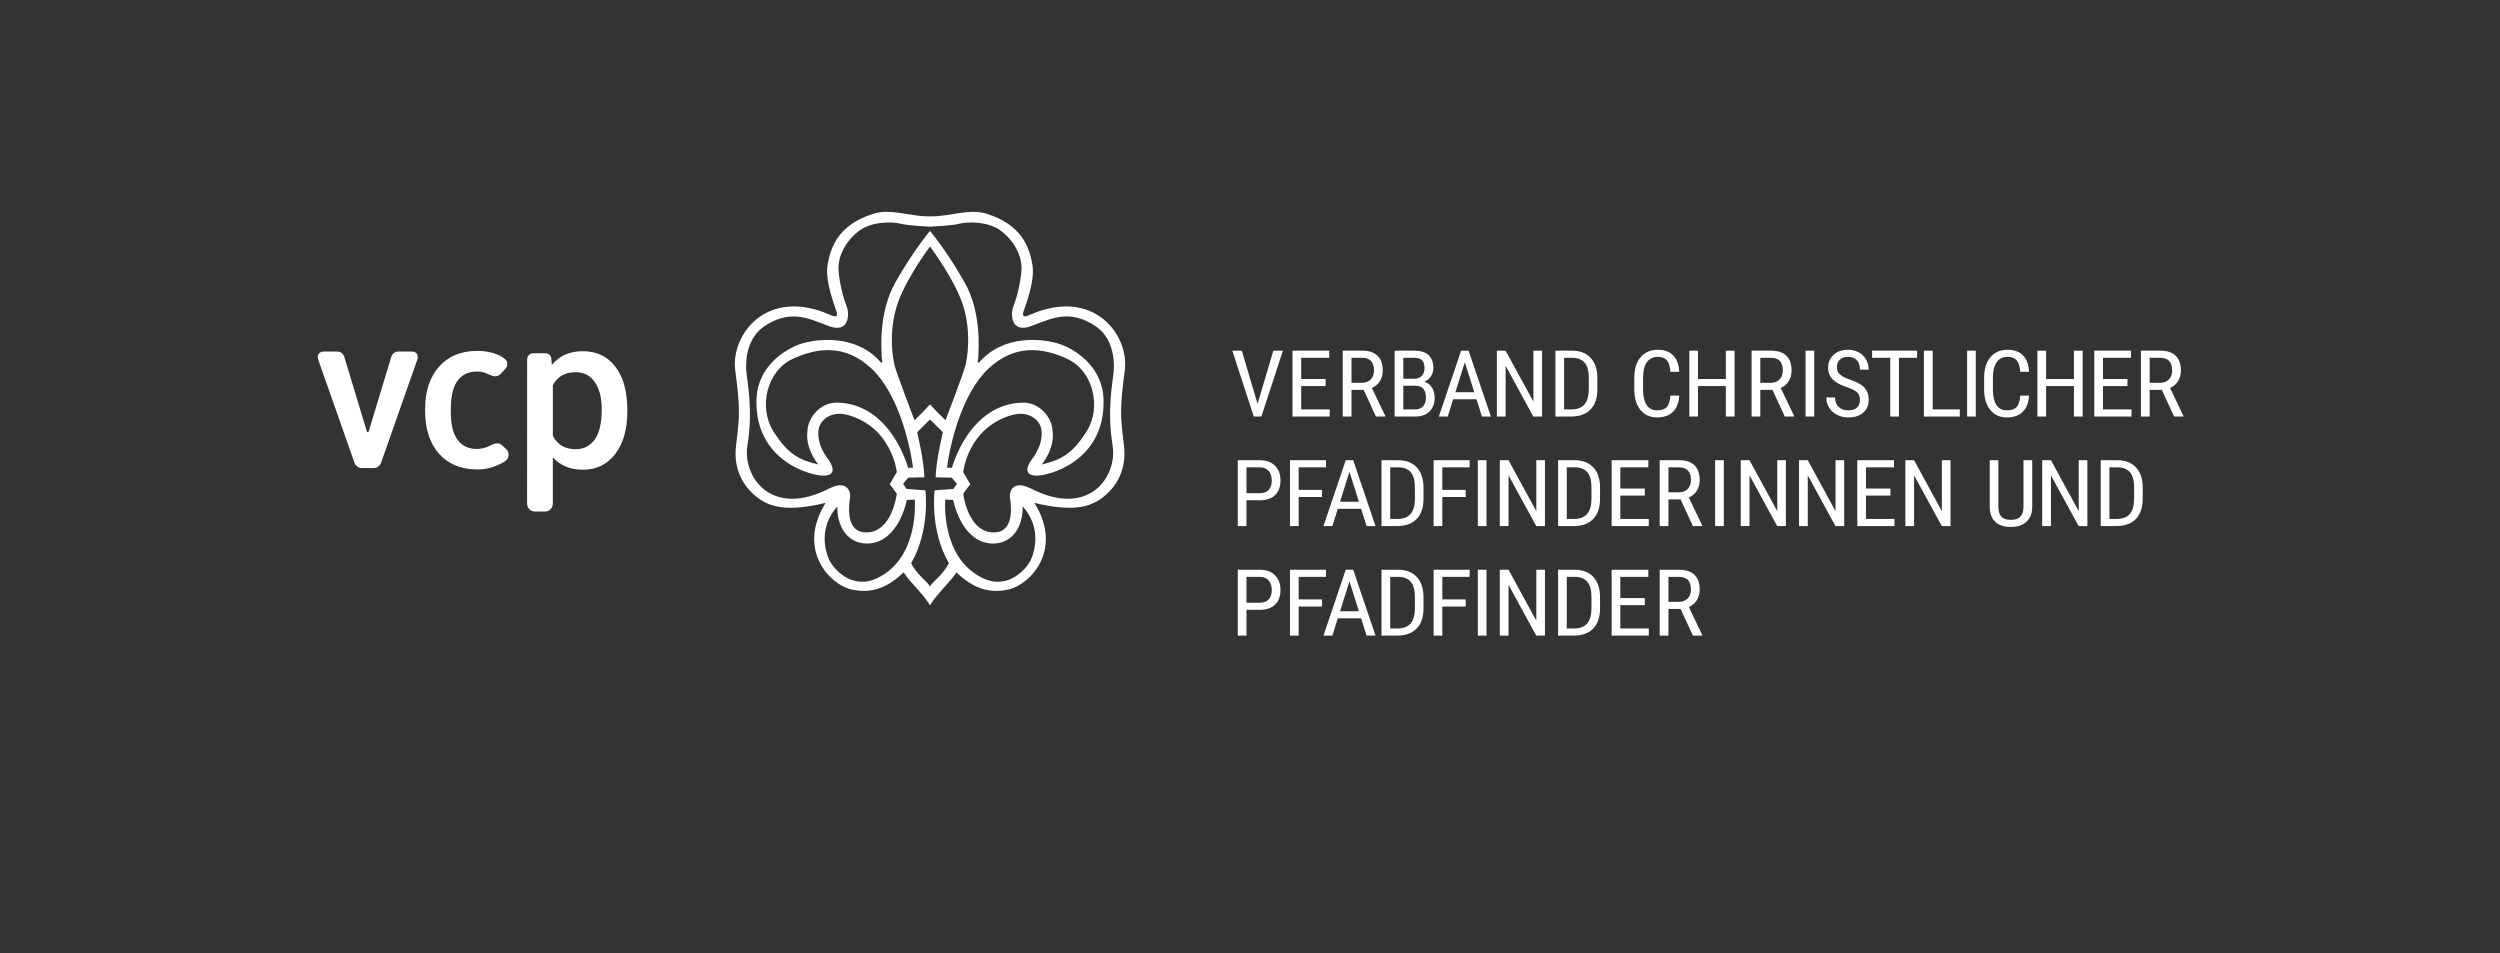 <?xml version="1.0" encoding="UTF-8"?>
<svg xmlns="http://www.w3.org/2000/svg" xmlns:xlink="http://www.w3.org/1999/xlink" width="2006.93pt" height="765.35pt" viewBox="0 0 2006.93 765.35" version="1.1">
<rect x="0" y="0" width="2006.93" height="765.35" fill="#333333" stroke="none"/>
<g id="surface1">
<path style=" stroke:none;fill-rule:nonzero;fill:rgb(100%,100%,100%);fill-opacity:1;" d="M 996.895 281.512 L 989.273 281.512 L 1006.5 334.375 L 1012.602 334.375 L 1029.871 281.512 L 1022.207 281.512 L 1009.516 324.172 Z M 1064.188 304.242 L 1044.555 304.242 L 1044.555 287.211 L 1067.051 287.211 L 1067.051 281.512 L 1037.582 281.512 L 1037.582 334.375 L 1067.434 334.375 L 1067.434 328.676 L 1044.555 328.676 L 1044.555 309.941 L 1064.188 309.941 Z M 1104.574 334.375 L 1112.078 334.375 L 1112.078 333.941 L 1101.328 311.465 C 1104.098 310.23 1106.242 308.398 1107.75 305.965 C 1109.266 303.535 1110.023 300.684 1110.023 297.414 C 1110.023 292.215 1108.625 288.262 1105.828 285.562 C 1103.035 282.863 1098.918 281.512 1093.477 281.512 L 1077.922 281.512 L 1077.922 334.375 L 1084.941 334.375 L 1084.941 312.988 L 1094.699 312.988 Z M 1084.941 287.211 L 1093.324 287.211 C 1099.781 287.211 1103.012 290.609 1103.012 297.395 C 1103.012 300.402 1102.137 302.805 1100.398 304.598 C 1098.652 306.391 1096.324 307.289 1093.402 307.289 L 1084.941 307.289 Z M 1135.918 334.375 C 1140.977 334.375 1144.867 333.016 1147.602 330.305 C 1150.332 327.598 1151.699 323.871 1151.699 319.129 C 1151.699 315.953 1150.953 313.242 1149.469 310.992 C 1147.984 308.746 1145.969 307.254 1143.43 306.527 C 1145.641 305.488 1147.395 304.023 1148.688 302.137 C 1149.98 300.246 1150.633 298.07 1150.633 295.598 C 1150.633 290.906 1149.355 287.383 1146.801 285.035 C 1144.246 282.684 1140.438 281.512 1135.383 281.512 L 1119.562 281.512 L 1119.562 334.375 Z M 1136.223 309.648 C 1141.863 309.648 1144.684 312.832 1144.684 319.195 C 1144.684 322.199 1143.91 324.531 1142.359 326.191 C 1140.809 327.844 1138.711 328.676 1136.066 328.676 L 1126.539 328.676 L 1126.539 309.648 Z M 1126.539 287.211 L 1135.383 287.211 C 1138.152 287.211 1140.207 287.879 1141.559 289.195 C 1142.906 290.52 1143.578 292.633 1143.578 295.543 C 1143.578 298.117 1142.836 300.18 1141.348 301.734 C 1139.863 303.285 1137.914 304.062 1135.496 304.062 L 1126.539 304.062 Z M 1189.684 334.375 L 1196.848 334.375 L 1178.93 281.512 L 1172.945 281.512 L 1155.066 334.375 L 1162.234 334.375 L 1166.543 320.543 L 1185.297 320.543 Z M 1175.918 290.809 L 1183.504 314.84 L 1168.367 314.84 Z M 1237.914 281.512 L 1230.98 281.512 L 1230.98 322.43 L 1208.676 281.512 L 1201.66 281.512 L 1201.66 334.375 L 1208.676 334.375 L 1208.676 293.641 L 1230.898 334.375 L 1237.914 334.375 Z M 1261.066 334.375 C 1267.977 334.375 1273.25 332.469 1276.887 328.656 C 1280.52 324.844 1282.336 319.441 1282.336 312.449 L 1282.336 303.59 C 1282.336 296.594 1280.551 291.164 1276.965 287.305 C 1273.379 283.441 1268.348 281.512 1261.867 281.512 L 1248.637 281.512 L 1248.637 334.375 Z M 1261.867 287.211 C 1266.414 287.211 1269.812 288.516 1272.066 291.121 C 1274.312 293.723 1275.441 297.809 1275.441 303.383 L 1275.441 312.758 C 1275.387 318.016 1274.23 321.984 1271.969 324.66 C 1269.707 327.336 1266.121 328.676 1261.219 328.676 L 1255.617 328.676 L 1255.617 287.211 Z M 1340.984 317.566 C 1340.605 322.02 1339.613 325.105 1338.016 326.824 C 1336.414 328.543 1333.797 329.398 1330.164 329.398 C 1326.523 329.398 1323.762 327.973 1321.871 325.117 C 1319.977 322.262 1319.027 318.156 1319.027 312.809 L 1319.027 303.113 C 1319.027 297.668 1320.043 293.539 1322.078 290.719 C 1324.113 287.898 1327.023 286.484 1330.809 286.484 C 1334.09 286.484 1336.527 287.41 1338.129 289.246 C 1339.73 291.086 1340.684 294.164 1340.984 298.469 L 1348.035 298.469 C 1347.781 292.781 1346.191 288.41 1343.258 285.363 C 1340.32 282.316 1336.168 280.785 1330.809 280.785 C 1324.992 280.785 1320.395 282.785 1317.031 286.777 C 1313.66 290.773 1311.977 296.203 1311.977 303.082 L 1311.977 312.664 C 1311.977 319.562 1313.617 325.027 1316.895 329.055 C 1320.168 333.086 1324.594 335.102 1330.164 335.102 C 1335.699 335.102 1339.988 333.594 1343.027 330.582 C 1346.062 327.566 1347.734 323.23 1348.035 317.566 Z M 1392.465 281.512 L 1385.445 281.512 L 1385.445 304.242 L 1363.109 304.242 L 1363.109 281.512 L 1356.133 281.512 L 1356.133 334.375 L 1363.109 334.375 L 1363.109 309.941 L 1385.445 309.941 L 1385.445 334.375 L 1392.465 334.375 Z M 1432.766 334.375 L 1440.277 334.375 L 1440.277 333.941 L 1429.527 311.465 C 1432.297 310.23 1434.434 308.398 1435.949 305.965 C 1437.465 303.535 1438.219 300.684 1438.219 297.414 C 1438.219 292.215 1436.82 288.262 1434.023 285.562 C 1431.227 282.863 1427.109 281.512 1421.676 281.512 L 1406.117 281.512 L 1406.117 334.375 L 1413.133 334.375 L 1413.133 312.988 L 1422.895 312.988 Z M 1413.133 287.211 L 1421.523 287.211 C 1427.973 287.211 1431.203 290.609 1431.203 297.395 C 1431.203 300.402 1430.332 302.805 1428.594 304.598 C 1426.852 306.391 1424.52 307.289 1421.598 307.289 L 1413.133 307.289 Z M 1456.41 281.512 L 1449.438 281.512 L 1449.438 334.375 L 1456.41 334.375 Z M 1490.77 327.152 C 1489.223 328.652 1486.906 329.398 1483.832 329.398 C 1480.527 329.398 1477.914 328.496 1475.996 326.68 C 1474.078 324.863 1473.117 322.324 1473.117 319.055 L 1466.105 319.055 C 1466.105 322.199 1466.887 324.988 1468.449 327.422 C 1470.012 329.852 1472.16 331.742 1474.891 333.086 C 1477.621 334.43 1480.605 335.102 1483.832 335.102 C 1488.863 335.102 1492.84 333.812 1495.766 331.234 C 1498.688 328.656 1500.145 325.227 1500.145 320.941 C 1500.145 316.875 1498.973 313.586 1496.621 311.066 C 1494.27 308.551 1490.363 306.43 1484.898 304.707 C 1481.391 303.52 1478.801 302.176 1477.125 300.672 C 1475.445 299.168 1474.609 297.301 1474.609 295.07 C 1474.609 292.355 1475.383 290.246 1476.934 288.742 C 1478.48 287.238 1480.668 286.484 1483.488 286.484 C 1486.59 286.484 1488.969 287.383 1490.617 289.176 C 1492.27 290.965 1493.094 293.492 1493.094 296.762 L 1500.113 296.762 C 1500.113 293.809 1499.422 291.102 1498.051 288.633 C 1496.68 286.168 1494.719 284.242 1492.18 282.863 C 1489.641 281.48 1486.738 280.785 1483.488 280.785 C 1478.734 280.785 1474.891 282.145 1471.957 284.852 C 1469.023 287.566 1467.551 291.012 1467.551 295.203 C 1467.551 297.621 1468.07 299.77 1469.102 301.645 C 1470.125 303.52 1471.68 305.191 1473.75 306.656 C 1475.82 308.121 1478.812 309.516 1482.727 310.852 C 1486.637 312.18 1489.348 313.547 1490.848 314.953 C 1492.348 316.355 1493.094 318.375 1493.094 321.012 C 1493.094 323.605 1492.32 325.648 1490.77 327.152 M 1539.008 281.512 L 1502.867 281.512 L 1502.867 287.211 L 1517.43 287.211 L 1517.43 334.375 L 1524.402 334.375 L 1524.402 287.211 L 1539.008 287.211 Z M 1551.484 281.512 L 1544.473 281.512 L 1544.473 334.375 L 1573.25 334.375 L 1573.25 328.676 L 1551.484 328.676 Z M 1586.109 281.512 L 1579.137 281.512 L 1579.137 334.375 L 1586.109 334.375 Z M 1621.805 317.566 C 1621.426 322.02 1620.434 325.105 1618.832 326.824 C 1617.23 328.543 1614.609 329.398 1610.977 329.398 C 1607.344 329.398 1604.578 327.973 1602.684 325.117 C 1600.793 322.262 1599.848 318.156 1599.848 312.809 L 1599.848 303.113 C 1599.848 297.668 1600.863 293.539 1602.895 290.719 C 1604.926 287.898 1607.836 286.484 1611.625 286.484 C 1614.902 286.484 1617.348 287.41 1618.941 289.246 C 1620.543 291.086 1621.496 294.164 1621.805 298.469 L 1628.855 298.469 C 1628.602 292.781 1627.008 288.41 1624.07 285.363 C 1621.137 282.316 1616.988 280.785 1611.625 280.785 C 1605.805 280.785 1601.211 282.785 1597.844 286.777 C 1594.477 290.773 1592.793 296.203 1592.793 303.082 L 1592.793 312.664 C 1592.793 319.562 1594.43 325.027 1597.715 329.055 C 1600.988 333.086 1605.41 335.102 1610.977 335.102 C 1616.516 335.102 1620.809 333.594 1623.84 330.582 C 1626.879 327.566 1628.551 323.23 1628.855 317.566 Z M 1671.906 281.512 L 1664.895 281.512 L 1664.895 304.242 L 1642.555 304.242 L 1642.555 281.512 L 1635.578 281.512 L 1635.578 334.375 L 1642.555 334.375 L 1642.555 309.941 L 1664.895 309.941 L 1664.895 334.375 L 1671.906 334.375 Z M 1707.867 304.242 L 1688.234 304.242 L 1688.234 287.211 L 1710.727 287.211 L 1710.727 281.512 L 1681.258 281.512 L 1681.258 334.375 L 1711.109 334.375 L 1711.109 328.676 L 1688.234 328.676 L 1688.234 309.941 L 1707.867 309.941 Z M 1745.316 334.375 L 1752.824 334.375 L 1752.824 333.941 L 1742.078 311.465 C 1744.848 310.23 1746.984 308.398 1748.5 305.965 C 1750.008 303.535 1750.766 300.684 1750.766 297.414 C 1750.766 292.215 1749.367 288.262 1746.574 285.562 C 1743.777 282.863 1739.66 281.512 1734.223 281.512 L 1718.668 281.512 L 1718.668 334.375 L 1725.684 334.375 L 1725.684 312.988 L 1735.441 312.988 Z M 1725.684 287.211 L 1734.066 287.211 C 1740.523 287.211 1743.75 290.609 1743.75 297.395 C 1743.75 300.402 1742.883 302.805 1741.141 304.598 C 1739.398 306.391 1737.066 307.289 1734.145 307.289 L 1725.684 307.289 Z M 1011.84 401.613 C 1016.949 401.512 1020.902 400.094 1023.711 397.344 C 1026.52 394.598 1027.926 390.68 1027.926 385.602 C 1027.926 380.715 1026.449 376.797 1023.508 373.855 C 1020.559 370.918 1016.504 369.441 1011.348 369.441 L 993.656 369.441 L 993.656 422.305 L 1000.633 422.305 L 1000.633 401.613 Z M 1000.633 375.148 L 1011.379 375.148 C 1014.355 375.148 1016.695 376.102 1018.398 378.016 C 1020.098 379.934 1020.953 382.48 1020.953 385.656 C 1020.953 388.953 1020.121 391.488 1018.473 393.254 C 1016.82 395.027 1014.441 395.91 1011.348 395.91 L 1000.633 395.91 Z M 1061.293 393.258 L 1042.539 393.258 L 1042.539 375.148 L 1064.457 375.148 L 1064.457 369.441 L 1035.562 369.441 L 1035.562 422.305 L 1042.539 422.305 L 1042.539 398.961 L 1061.293 398.961 Z M 1097.062 422.305 L 1104.23 422.305 L 1086.312 369.441 L 1080.328 369.441 L 1062.449 422.305 L 1069.613 422.305 L 1073.922 408.473 L 1092.68 408.473 Z M 1083.305 378.742 L 1090.887 402.773 L 1075.754 402.773 Z M 1121.473 422.305 C 1128.387 422.305 1133.66 420.398 1137.293 416.59 C 1140.926 412.777 1142.742 407.375 1142.742 400.375 L 1142.742 391.516 C 1142.742 384.523 1140.949 379.098 1137.371 375.234 C 1133.785 371.375 1128.75 369.441 1122.27 369.441 L 1109.043 369.441 L 1109.043 422.305 Z M 1122.27 375.148 C 1126.82 375.148 1130.223 376.445 1132.469 379.047 C 1134.719 381.656 1135.844 385.742 1135.844 391.316 L 1135.844 400.688 C 1135.793 405.949 1134.637 409.914 1132.375 412.59 C 1130.113 415.266 1126.527 416.605 1121.625 416.605 L 1116.02 416.605 L 1116.02 375.148 Z M 1176.605 393.258 L 1157.852 393.258 L 1157.852 375.148 L 1179.773 375.148 L 1179.773 369.441 L 1150.875 369.441 L 1150.875 422.305 L 1157.852 422.305 L 1157.852 398.961 L 1176.605 398.961 Z M 1193.324 369.441 L 1186.352 369.441 L 1186.352 422.305 L 1193.324 422.305 Z M 1240.25 369.441 L 1233.316 369.441 L 1233.316 410.363 L 1211.012 369.441 L 1204 369.441 L 1204 422.305 L 1211.012 422.305 L 1211.012 381.57 L 1233.238 422.305 L 1240.25 422.305 Z M 1263.207 422.305 C 1270.117 422.305 1275.391 420.398 1279.023 416.59 C 1282.656 412.777 1284.473 407.375 1284.473 400.375 L 1284.473 391.516 C 1284.473 384.523 1282.688 379.098 1279.102 375.234 C 1275.516 371.375 1270.488 369.441 1264.008 369.441 L 1250.777 369.441 L 1250.777 422.305 Z M 1264.008 375.148 C 1268.555 375.148 1271.953 376.445 1274.203 379.047 C 1276.449 381.656 1277.578 385.742 1277.578 391.316 L 1277.578 400.688 C 1277.523 405.949 1276.367 409.914 1274.105 412.59 C 1271.844 415.266 1268.262 416.605 1263.355 416.605 L 1257.754 416.605 L 1257.754 375.148 Z M 1320.391 392.172 L 1300.758 392.172 L 1300.758 375.148 L 1323.246 375.148 L 1323.246 369.441 L 1293.777 369.441 L 1293.777 422.305 L 1323.625 422.305 L 1323.625 416.605 L 1300.758 416.605 L 1300.758 397.871 L 1320.391 397.871 Z M 1359.004 422.305 L 1366.516 422.305 L 1366.516 421.867 L 1355.766 399.398 C 1358.535 398.164 1360.676 396.328 1362.188 393.895 C 1363.699 391.461 1364.453 388.617 1364.453 385.348 C 1364.453 380.141 1363.059 376.191 1360.266 373.492 C 1357.465 370.793 1353.352 369.441 1347.914 369.441 L 1332.359 369.441 L 1332.359 422.305 L 1339.371 422.305 L 1339.371 400.922 L 1349.129 400.922 Z M 1339.371 375.148 L 1347.758 375.148 C 1354.215 375.148 1357.441 378.539 1357.441 385.328 C 1357.441 388.336 1356.574 390.734 1354.828 392.531 C 1353.09 394.324 1350.758 395.223 1347.836 395.223 L 1339.371 395.223 Z M 1383.824 369.441 L 1376.852 369.441 L 1376.852 422.305 L 1383.824 422.305 Z M 1433.684 369.441 L 1426.746 369.441 L 1426.746 410.363 L 1404.449 369.441 L 1397.43 369.441 L 1397.43 422.305 L 1404.449 422.305 L 1404.449 381.57 L 1426.668 422.305 L 1433.684 422.305 Z M 1480.457 369.441 L 1473.523 369.441 L 1473.523 410.363 L 1451.219 369.441 L 1444.207 369.441 L 1444.207 422.305 L 1451.219 422.305 L 1451.219 381.57 L 1473.445 422.305 L 1480.457 422.305 Z M 1517.59 392.172 L 1497.961 392.172 L 1497.961 375.148 L 1520.453 375.148 L 1520.453 369.441 L 1490.984 369.441 L 1490.984 422.305 L 1520.832 422.305 L 1520.832 416.605 L 1497.961 416.605 L 1497.961 397.871 L 1517.59 397.871 Z M 1565.816 369.441 L 1558.875 369.441 L 1558.875 410.363 L 1536.578 369.441 L 1529.566 369.441 L 1529.566 422.305 L 1536.578 422.305 L 1536.578 381.57 L 1558.805 422.305 L 1565.816 422.305 Z M 1624.398 369.441 L 1624.398 406.738 C 1624.398 410.293 1623.602 412.945 1622.016 414.699 C 1620.426 416.453 1617.852 417.332 1614.297 417.332 C 1610.762 417.332 1608.203 416.453 1606.617 414.699 C 1605.027 412.945 1604.23 410.293 1604.23 406.738 L 1604.23 369.441 L 1597.293 369.441 L 1597.293 407.023 C 1597.348 412.152 1598.82 416.102 1601.719 418.875 C 1604.613 421.645 1608.809 423.031 1614.297 423.031 C 1619.66 423.031 1623.84 421.613 1626.84 418.781 C 1629.84 415.949 1631.359 412.031 1631.41 407.023 L 1631.41 369.441 Z M 1675.68 369.441 L 1668.746 369.441 L 1668.746 410.363 L 1646.441 369.441 L 1639.43 369.441 L 1639.43 422.305 L 1646.441 422.305 L 1646.441 381.57 L 1668.668 422.305 L 1675.68 422.305 Z M 1698.836 422.305 C 1705.746 422.305 1711.02 420.398 1714.652 416.59 C 1718.285 412.777 1720.105 407.375 1720.105 400.375 L 1720.105 391.516 C 1720.105 384.523 1718.316 379.098 1714.73 375.234 C 1711.148 371.375 1706.117 369.441 1699.637 369.441 L 1686.406 369.441 L 1686.406 422.305 Z M 1699.637 375.148 C 1704.184 375.148 1707.582 376.445 1709.832 379.047 C 1712.078 381.656 1713.207 385.742 1713.207 391.316 L 1713.207 400.688 C 1713.152 405.949 1711.996 409.914 1709.734 412.59 C 1707.473 415.266 1703.891 416.605 1698.988 416.605 L 1693.387 416.605 L 1693.387 375.148 Z M 1011.84 489.543 C 1016.949 489.445 1020.902 488.023 1023.711 485.273 C 1026.52 482.527 1027.926 478.613 1027.926 473.531 C 1027.926 468.645 1026.449 464.727 1023.508 461.789 C 1020.559 458.848 1016.504 457.371 1011.348 457.371 L 993.656 457.371 L 993.656 510.234 L 1000.633 510.234 L 1000.633 489.543 Z M 1000.633 463.078 L 1011.379 463.078 C 1014.355 463.078 1016.695 464.035 1018.398 465.949 C 1020.098 467.863 1020.953 470.414 1020.953 473.586 C 1020.953 476.883 1020.121 479.418 1018.473 481.184 C 1016.82 482.957 1014.441 483.844 1011.348 483.844 L 1000.633 483.844 Z M 1061.293 481.191 L 1042.539 481.191 L 1042.539 463.078 L 1064.457 463.078 L 1064.457 457.371 L 1035.562 457.371 L 1035.562 510.234 L 1042.539 510.234 L 1042.539 486.891 L 1061.293 486.891 Z M 1097.062 510.234 L 1104.23 510.234 L 1086.312 457.371 L 1080.328 457.371 L 1062.449 510.234 L 1069.613 510.234 L 1073.922 496.402 L 1092.68 496.402 Z M 1083.305 466.672 L 1090.887 490.703 L 1075.754 490.703 Z M 1121.473 510.234 C 1128.387 510.234 1133.66 508.328 1137.293 504.52 C 1140.926 500.707 1142.742 495.305 1142.742 488.305 L 1142.742 479.449 C 1142.742 472.453 1140.949 467.027 1137.371 463.164 C 1133.785 459.305 1128.75 457.371 1122.27 457.371 L 1109.043 457.371 L 1109.043 510.234 Z M 1122.27 463.078 C 1126.82 463.078 1130.223 464.375 1132.469 466.977 C 1134.719 469.586 1135.844 473.676 1135.844 479.246 L 1135.844 488.617 C 1135.793 493.879 1134.637 497.844 1132.375 500.52 C 1130.113 503.195 1126.527 504.535 1121.625 504.535 L 1116.02 504.535 L 1116.02 463.078 Z M 1176.605 481.191 L 1157.852 481.191 L 1157.852 463.078 L 1179.773 463.078 L 1179.773 457.371 L 1150.875 457.371 L 1150.875 510.234 L 1157.852 510.234 L 1157.852 486.891 L 1176.605 486.891 Z M 1193.324 457.371 L 1186.352 457.371 L 1186.352 510.234 L 1193.324 510.234 Z M 1240.25 457.371 L 1233.316 457.371 L 1233.316 498.293 L 1211.012 457.371 L 1204 457.371 L 1204 510.234 L 1211.012 510.234 L 1211.012 469.5 L 1233.238 510.234 L 1240.25 510.234 Z M 1263.207 510.234 C 1270.117 510.234 1275.391 508.328 1279.023 504.52 C 1282.656 500.707 1284.473 495.305 1284.473 488.305 L 1284.473 479.449 C 1284.473 472.453 1282.688 467.027 1279.102 463.164 C 1275.516 459.305 1270.488 457.371 1264.008 457.371 L 1250.777 457.371 L 1250.777 510.234 Z M 1264.008 463.078 C 1268.555 463.078 1271.953 464.375 1274.203 466.977 C 1276.449 469.586 1277.578 473.676 1277.578 479.246 L 1277.578 488.617 C 1277.523 493.879 1276.367 497.844 1274.105 500.52 C 1271.844 503.195 1268.262 504.535 1263.355 504.535 L 1257.754 504.535 L 1257.754 463.078 Z M 1320.391 480.102 L 1300.758 480.102 L 1300.758 463.078 L 1323.246 463.078 L 1323.246 457.371 L 1293.777 457.371 L 1293.777 510.234 L 1323.625 510.234 L 1323.625 504.535 L 1300.758 504.535 L 1300.758 485.801 L 1320.391 485.801 Z M 1359.004 510.234 L 1366.516 510.234 L 1366.516 509.801 L 1355.766 487.328 C 1358.535 486.094 1360.676 484.258 1362.188 481.824 C 1363.699 479.395 1364.453 476.547 1364.453 473.277 C 1364.453 468.074 1363.059 464.121 1360.266 461.422 C 1357.465 458.727 1353.352 457.371 1347.914 457.371 L 1332.359 457.371 L 1332.359 510.234 L 1339.371 510.234 L 1339.371 488.852 L 1349.129 488.852 Z M 1339.371 463.078 L 1347.758 463.078 C 1354.215 463.078 1357.441 466.473 1357.441 473.258 C 1357.441 476.266 1356.574 478.664 1354.828 480.461 C 1353.09 482.254 1350.758 483.152 1347.836 483.152 L 1339.371 483.152 Z M 1339.371 463.078 "/>
<path style=" stroke:none;fill-rule:nonzero;fill:rgb(100%,100%,100%);fill-opacity:1;" d="M 746.688 324.699 C 746.688 324.699 749.34 328.004 759.047 337.398 C 760.988 332.414 773.168 300.125 774.828 294.059 C 776.492 287.973 779.812 268.395 773.734 247.145 C 767.637 225.879 746.688 198.023 746.688 198.023 L 746.469 198.023 C 746.469 198.023 725.543 225.879 719.469 247.145 C 713.355 268.395 716.68 287.973 718.348 294.059 C 720 300.125 732.188 332.414 734.137 337.398 C 743.832 328.004 746.469 324.699 746.469 324.699 Z M 746.688 470.633 C 748.809 466.75 757.188 461.359 761.75 452.105 C 746.117 425.195 750.289 393.602 750.289 393.602 L 765.418 392.496 L 768.172 388.363 L 764.047 383.445 L 751.113 383.16 C 751.398 369.75 756.902 346.988 756.902 346.988 L 746.688 336.848 L 746.469 336.848 L 736.277 346.988 C 736.277 346.988 741.785 369.75 742.047 383.16 L 729.121 383.445 L 725.004 388.363 L 727.754 392.496 L 742.871 393.602 C 742.871 393.602 747.059 425.195 731.418 452.105 C 735.969 461.359 744.375 466.75 746.469 470.633 Z M 665.312 448.703 C 668.336 455.816 683.352 474.172 704.371 464.031 C 738.48 447.602 734.359 400.992 734.359 400.992 C 734.359 400.992 732.703 401.281 728.031 401.281 C 722.797 423.73 710.695 436.633 695.566 436.34 C 680.445 436.082 671.91 422.926 672.184 406.477 C 657.34 423.195 662.277 441.562 665.312 448.703 M 672.145 323.215 C 715.574 324.199 728.961 375.551 728.961 375.551 C 728.961 375.551 730.914 375.426 732.984 375.426 C 730.234 355.281 720.82 315.758 699.602 295.852 C 678.387 275.969 655.953 279.078 636.418 288.066 C 615.516 297.652 608.758 326.934 620.73 346.086 C 632.711 365.223 642.398 369.406 656.891 372.875 C 655.172 370.746 646.449 359.262 648.188 346.086 C 648.457 335.207 658.66 322.906 672.145 323.215 M 746.688 185.547 C 746.688 185.547 759.445 200.48 774.266 226.48 C 788.41 251.273 785.387 281.871 785.387 285.484 C 785.387 289.082 784.363 290.113 785.129 290.883 C 785.914 291.656 785.914 290.633 789.27 287.543 C 810.211 267.188 842.215 272.559 853.168 277.082 C 865.332 282.098 885.27 295.43 885.906 320.949 C 887.156 370.66 841.234 382.293 831.406 381.828 C 819.863 381.266 826.52 371.215 828.145 369.035 C 832.879 362.668 837.457 354.191 835.949 344.512 C 834.824 337.324 825.953 329.289 812.293 333.203 C 776.852 343.355 773.238 379.004 773.238 379.004 L 778.93 388.781 C 778.93 388.781 775.832 392.387 773.238 396.504 C 776.332 416.098 786.176 429.484 800.641 427.176 C 815.121 424.84 811.246 402.684 810.73 398.844 C 810.211 394.961 812.961 384.91 827.441 392.113 C 874.746 416.395 897.074 381.941 893.191 357.867 C 888.469 328.578 893.277 307.355 894.055 297.891 C 894.973 286.66 892.316 270.543 879.746 262.043 C 858.82 247.863 844.332 255.598 827.789 261.773 C 811.246 267.961 811.246 251.734 813.316 246.578 C 815.383 241.43 819.523 227.523 820.023 216.434 C 820.543 205.355 814.086 193.254 803.492 185.273 C 792.891 177.289 775.832 178.059 770.141 179.602 C 764.449 181.156 746.688 181.945 746.688 181.945 L 746.469 181.945 C 746.469 181.945 728.73 181.156 723.031 179.602 C 717.348 178.059 700.285 177.289 689.691 185.273 C 679.09 193.254 672.621 205.355 673.141 216.434 C 673.656 227.523 677.801 241.43 679.855 246.578 C 681.941 251.734 681.941 267.961 665.383 261.773 C 648.832 255.598 634.363 247.863 613.426 262.043 C 600.855 270.543 598.199 286.66 599.121 297.891 C 599.902 307.355 604.703 328.578 599.984 357.867 C 596.109 381.941 618.434 416.395 665.746 392.113 C 680.227 384.91 682.973 394.961 682.453 398.844 C 681.941 402.684 678.047 424.84 692.527 427.176 C 707.008 429.484 716.832 416.098 719.93 396.504 C 717.348 392.387 714.25 388.781 714.25 388.781 L 719.93 379.004 C 719.93 379.004 716.316 343.355 680.883 333.203 C 667.227 329.289 658.348 337.324 657.223 344.512 C 655.711 354.191 660.301 362.668 665.039 369.035 C 666.668 371.215 673.316 381.266 661.758 381.828 C 651.941 382.293 606.023 370.66 607.27 320.949 C 607.902 295.43 627.848 282.098 640.004 277.082 C 650.965 272.559 682.973 267.188 703.902 287.543 C 707.262 290.633 707.262 291.656 708.039 290.883 C 708.812 290.113 707.781 289.082 707.781 285.484 C 707.781 281.871 704.773 251.273 718.898 226.48 C 733.707 200.48 746.469 185.547 746.469 185.547 Z M 746.469 485.789 C 741.168 476.672 729.715 466.656 725.441 459.484 C 713.918 470.352 701.246 477.188 683.574 473.227 C 665.91 469.277 639.398 441.086 662.816 403.668 C 631.902 411.168 618.199 407 608.484 399.719 C 598.75 392.461 588.246 379.004 590.898 357.523 C 593.777 334.094 594.371 328.703 590.234 297.363 C 586.492 268.988 615.242 229.945 666.906 252.953 C 670.555 254.711 672.598 254.246 671.723 250.73 C 670.836 247.207 662.039 226.477 664.367 212.617 C 666.797 198.094 673.203 180.477 700.812 171.684 C 715.332 167.051 730.078 173.922 746.469 173.684 L 746.688 173.684 C 763.102 173.922 777.852 167.051 792.371 171.684 C 819.969 180.477 826.383 198.094 828.809 212.617 C 831.117 226.477 822.34 247.207 821.453 250.73 C 820.574 254.246 822.613 254.711 826.277 252.953 C 877.934 229.945 906.684 268.988 902.93 297.363 C 898.809 328.703 899.395 334.094 902.27 357.523 C 904.922 379.004 894.426 392.461 884.688 399.719 C 874.969 407 861.266 411.168 830.355 403.668 C 853.77 441.086 827.266 469.277 809.598 473.227 C 791.938 477.188 779.258 470.352 767.727 459.484 C 763.465 466.656 752.012 476.672 746.688 485.789 Z M 820.98 406.477 C 821.266 422.926 812.738 436.082 797.613 436.34 C 782.48 436.633 770.363 423.73 765.145 401.281 C 760.473 401.281 758.824 400.992 758.824 400.992 C 758.824 400.992 754.699 447.602 788.805 464.031 C 809.812 474.172 824.844 455.816 827.863 448.703 C 830.895 441.562 835.844 423.195 820.98 406.477 M 844.992 346.086 C 846.73 359.262 837.996 370.746 836.305 372.875 C 850.777 369.406 860.457 365.223 872.426 346.086 C 884.414 326.934 877.656 297.652 856.75 288.066 C 837.23 279.078 814.793 275.969 793.578 295.852 C 772.359 315.758 762.938 355.281 760.188 375.426 C 762.258 375.426 764.219 375.551 764.219 375.551 C 764.219 375.551 777.609 324.199 821.023 323.215 C 834.527 322.906 844.715 335.207 844.992 346.086 "/>
<path style=" stroke:none;fill-rule:nonzero;fill:rgb(100%,100%,100%);fill-opacity:1;" d="M 383.047 376.859 C 392.02 376.859 397.816 374.414 403.922 371.273 C 404.914 370.766 405.793 369.98 405.793 369.98 C 408.895 367.727 408.809 363.328 407.129 361.438 C 407.129 361.438 405.934 360.148 405.172 359.414 C 404.648 358.906 403.258 357.703 402.711 357.18 C 401.977 356.48 400.582 355.582 397.789 356.035 C 395.504 356.406 393.148 358.023 391.516 358.66 C 388.996 359.641 385.984 360.402 382.863 360.402 C 376.074 360.402 370.887 357.961 367.297 353.066 C 363.707 348.18 361.91 340.754 361.91 330.809 L 361.91 327.496 C 361.969 317.66 363.801 310.324 367.422 305.488 C 371.043 300.656 376.188 298.238 382.863 298.238 C 385.684 298.238 388.176 298.746 390.457 299.727 C 391.934 300.363 395.418 302.094 397.52 302.094 C 399.848 302.094 401.543 300.504 401.777 300.254 C 402.273 299.738 403.121 298.844 403.594 298.328 C 404.289 297.574 406.004 295.699 406.004 295.699 C 407.52 293.809 408.254 290.41 404.902 287.879 C 404.902 287.879 404.059 287.07 402.598 286.254 C 397.059 283.16 390.738 281.695 383.027 281.695 C 370.137 281.695 359.965 285.895 352.5 294.293 C 345.031 302.691 341.301 313.875 341.301 327.836 L 341.301 329.957 C 341.301 344.598 345.059 356.082 352.582 364.395 C 360.105 372.703 370.277 376.859 383.117 376.859 Z M 494.051 294.426 C 500.414 302.77 503.594 314.344 503.594 329.16 L 503.594 330.43 C 503.594 344.629 500.371 355.949 493.926 364.402 C 487.484 372.855 478.828 377.078 467.973 377.078 C 457.906 377.078 449.848 373.773 443.805 367.156 L 443.805 403.266 L 442.246 287.945 L 443.805 403.766 L 443.781 404.152 C 443.781 407.684 441.25 410.645 437.625 410.645 L 429.371 410.664 C 425.734 410.664 423.129 407.707 423.129 403.922 L 423.188 288.609 C 423.188 285.73 425.23 283.613 428.184 283.613 C 428.184 283.613 438.02 283.605 438.074 283.605 C 440.609 283.605 442.461 285.398 442.648 288.527 L 443.035 292.941 C 449.086 285.594 457.316 281.922 467.719 281.922 C 478.914 281.922 487.691 286.086 494.051 294.426 M 477.516 352.695 C 481.219 347.406 483.066 339.391 483.066 328.648 C 483.066 319.492 481.246 312.223 477.598 306.852 C 473.957 301.48 468.734 298.797 461.953 298.797 C 453.527 298.797 447.477 302.27 443.805 309.227 L 443.805 349.938 C 447.527 357.062 453.641 360.625 462.121 360.625 C 468.68 360.625 473.809 357.984 477.516 352.695 M 296.086 346.066 C 296.438 344.879 313.238 289.121 313.691 287.754 C 314.293 285.914 315.184 282.191 320.113 282.191 L 330.395 282.191 C 335.066 282.191 336.023 285.82 334.965 288.84 L 305.82 371.723 C 305.105 373.695 302.727 375.773 300.191 375.773 L 290.285 375.773 C 287.746 375.773 285.371 373.695 284.652 371.723 L 255.508 288.84 C 254.445 285.82 255.41 282.191 260.078 282.191 L 270.359 282.191 C 275.293 282.191 276.18 285.914 276.785 287.754 C 277.234 289.121 294.039 344.887 294.387 346.066 C 294.734 347.242 295.734 347.25 296.086 346.066 "/>
</g>
</svg>
